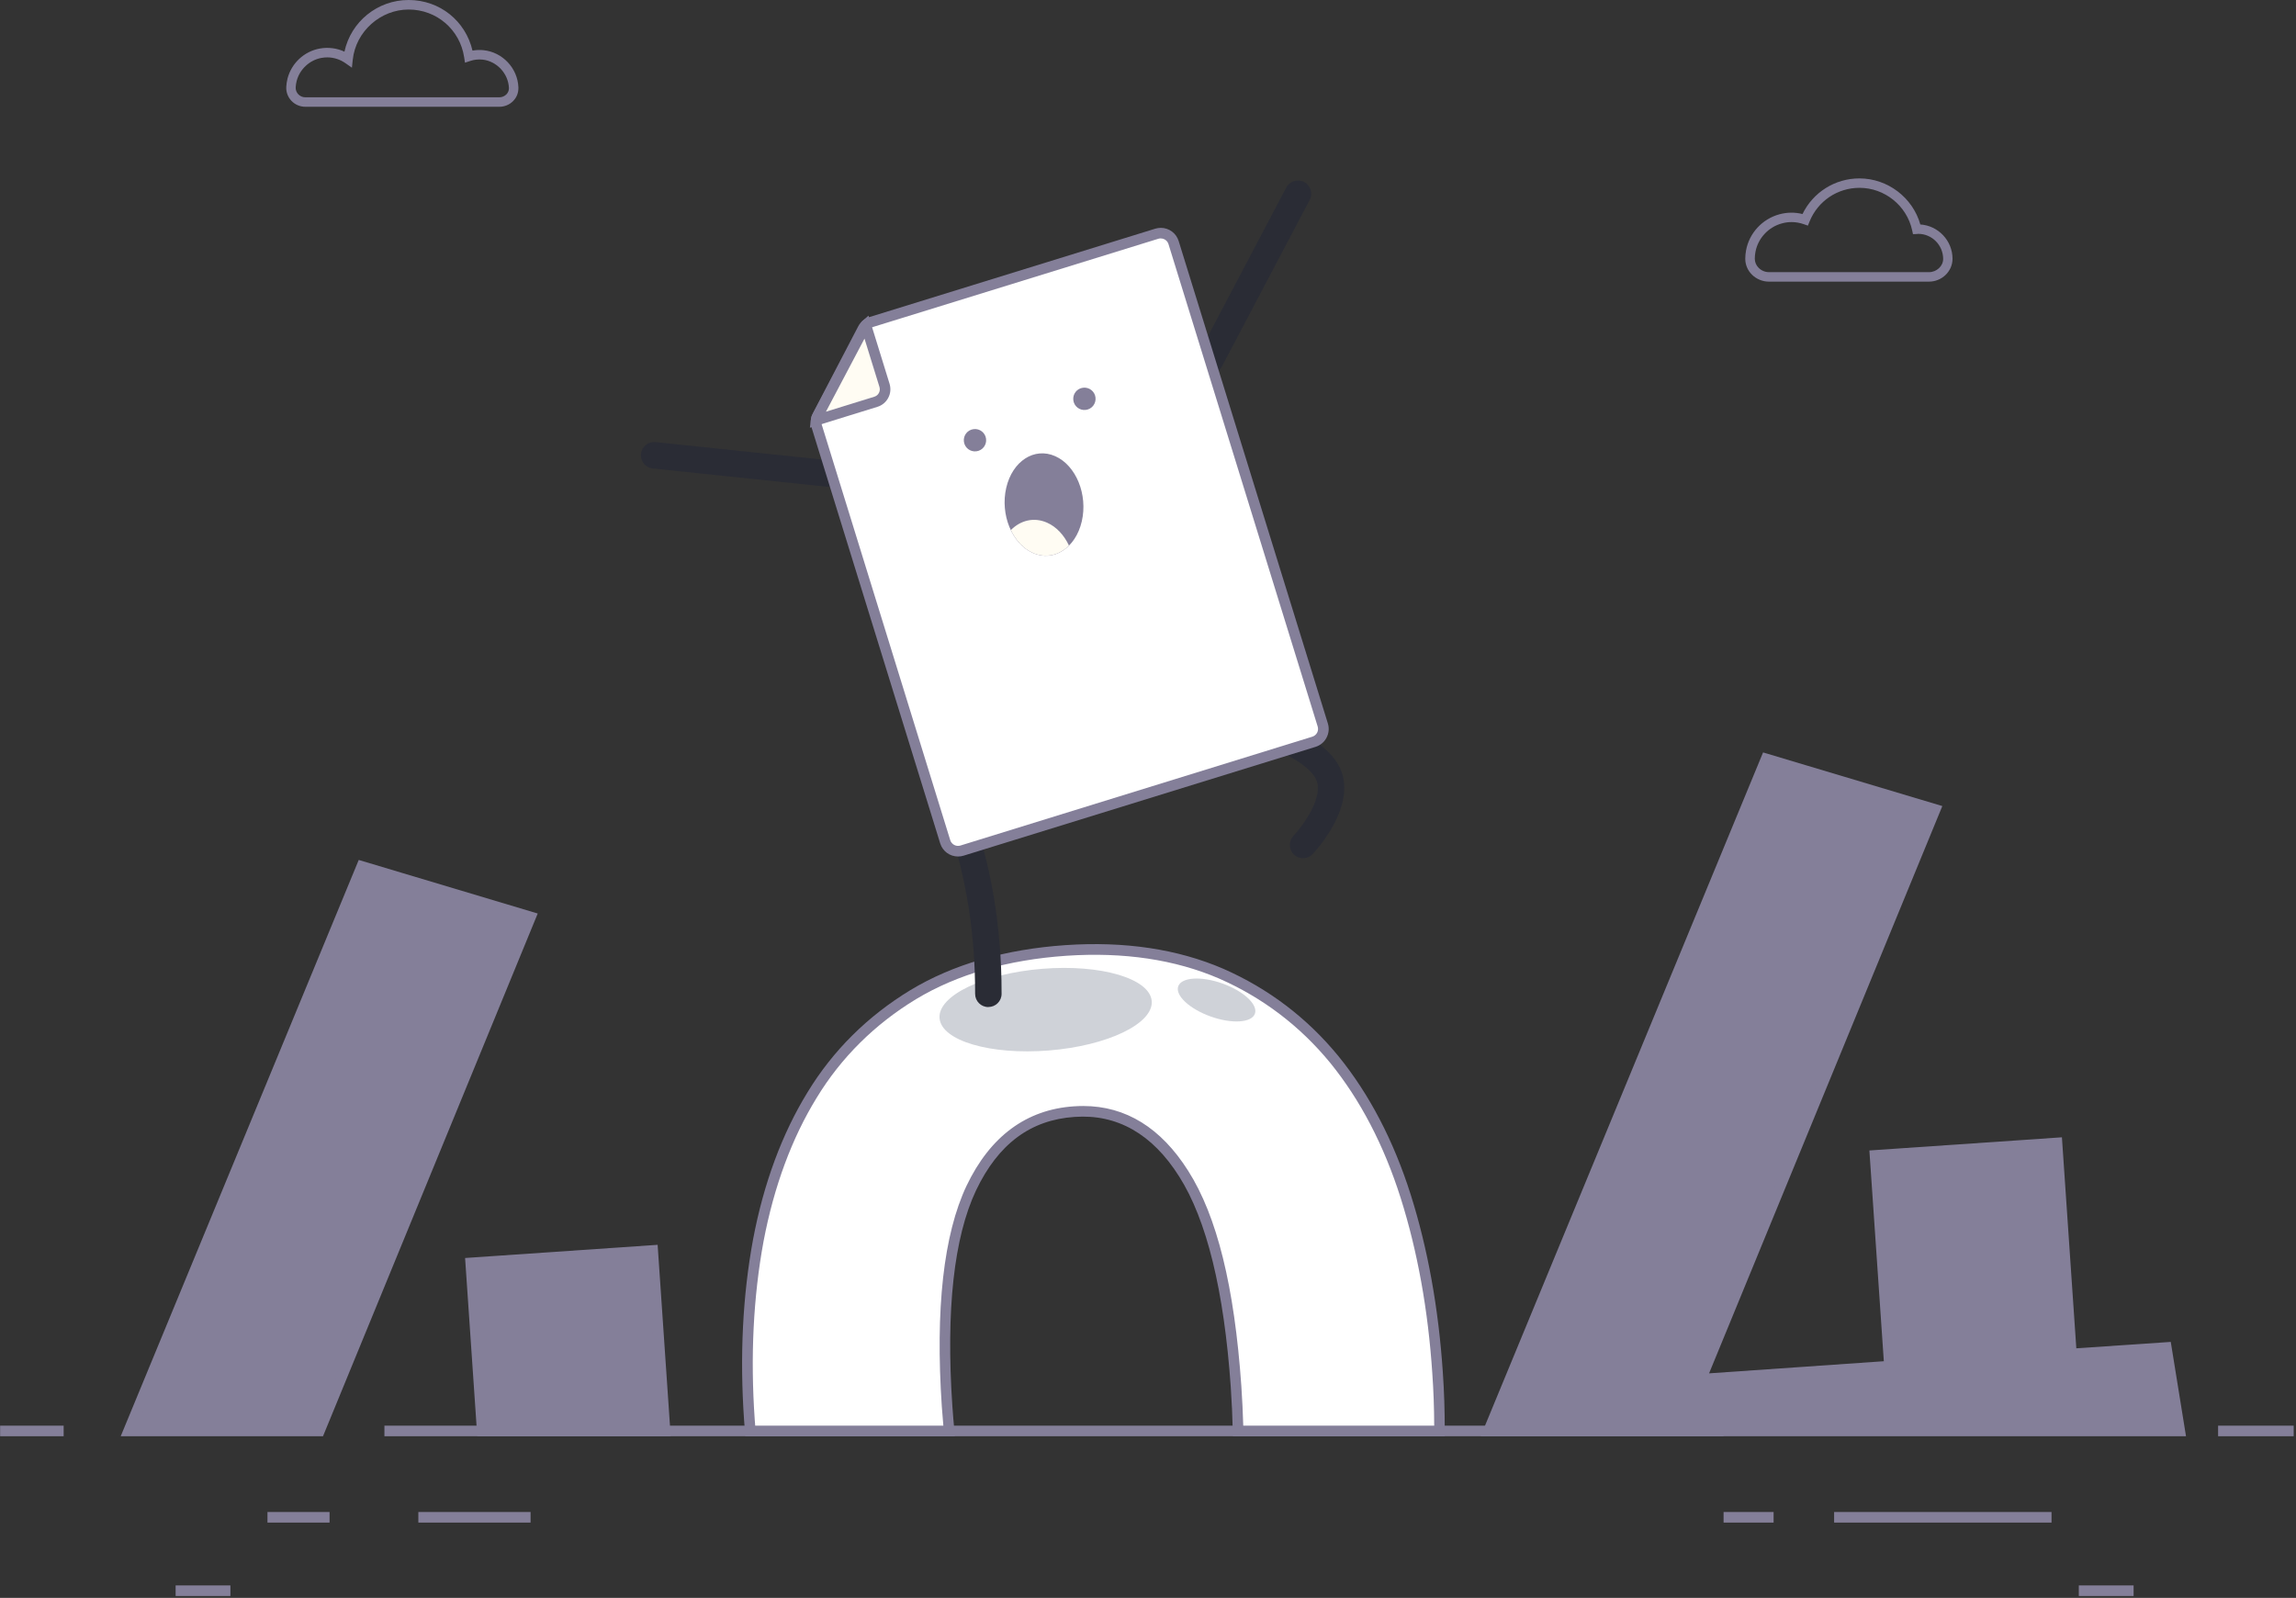 <svg width="296" height="206" viewBox="0 0 296 206" fill="none" xmlns="http://www.w3.org/2000/svg">
<rect x="0" y="0" width="296" height="206" fill="#333333" stroke="none"/>
<path d="M222.204 183.797H49.559V185.162H222.204V183.797Z" fill="#847F99"/>
<path d="M295.702 183.797H285.956V185.162H295.702V183.797Z" fill="#847F99"/>
<path d="M60.683 162.817L62.164 184.48H85.73L84.14 161.213L60.683 162.817Z" fill="#847F99"/>
<path d="M86.46 185.162H61.529L59.959 162.183L84.781 160.483L86.467 185.162H86.46ZM62.805 183.797H85L83.505 161.937L61.406 163.452L62.798 183.797H62.805Z" fill="#847F99"/>
<path d="M41.183 184.48L68.401 118.216L46.643 111.698L16.579 184.48H41.183Z" fill="#847F99"/>
<path d="M41.641 185.162H15.562L46.248 110.865L69.323 117.772L41.641 185.162ZM17.603 183.797H40.726L67.487 118.653L47.039 112.531L17.603 183.804V183.797Z" fill="#847F99"/>
<path d="M96.733 184.48H122.368C122.272 183.443 122.184 182.391 122.109 181.299C121.262 168.728 122.313 159.343 125.228 153.167C128.176 146.997 132.599 143.714 138.495 143.311C144.263 142.895 148.972 145.557 152.596 151.304C156.254 157.05 158.472 166.189 159.353 178.761C159.489 180.747 159.571 182.651 159.612 184.48H185.581C185.588 182.043 185.513 179.552 185.335 176.993C184.789 168.735 183.411 161.125 181.22 154.232C179.036 147.338 175.965 141.441 172.013 136.589C168.027 131.729 163.168 128.044 157.428 125.526C151.654 123.041 145 122.024 137.417 122.536C129.698 123.062 123.146 124.966 117.72 128.235C112.328 131.511 107.96 135.804 104.698 141.162C101.408 146.512 99.115 152.75 97.764 159.889C96.44 167.035 96.037 174.747 96.61 183.04C96.644 183.524 96.686 183.995 96.72 184.473L96.733 184.48Z" fill="white"/>
<path d="M186.263 185.162H158.943L158.929 184.494C158.888 182.637 158.799 180.726 158.67 178.808C157.803 166.373 155.564 157.241 152.015 151.672C148.548 146.178 144.009 143.605 138.536 143.994C132.851 144.376 128.694 147.475 125.834 153.46C122.975 159.521 121.944 168.878 122.777 181.259C122.852 182.337 122.941 183.388 123.036 184.418L123.104 185.162H96.091L96.009 184.139C95.982 183.791 95.954 183.443 95.927 183.088C95.354 174.863 95.743 167.022 97.088 159.767C98.459 152.532 100.828 146.151 104.117 140.8C107.386 135.429 111.843 131.006 117.365 127.648C122.859 124.331 129.588 122.379 137.369 121.847C144.979 121.328 151.817 122.352 157.7 124.891C163.508 127.437 168.504 131.224 172.538 136.145C176.524 141.039 179.663 147.052 181.868 154.013C184.065 160.954 185.458 168.666 186.01 176.938C186.181 179.395 186.263 181.927 186.256 184.473V185.156L186.263 185.162ZM160.273 183.797H184.898C184.891 181.518 184.809 179.245 184.652 177.041C184.113 168.878 182.734 161.275 180.571 154.436C178.414 147.632 175.357 141.776 171.487 137.019C167.59 132.269 162.765 128.61 157.161 126.153C151.483 123.703 144.856 122.72 137.471 123.219C129.916 123.737 123.391 125.621 118.081 128.822C112.751 132.064 108.444 136.336 105.291 141.517C102.09 146.724 99.783 152.948 98.439 160.019C97.122 167.158 96.733 174.891 97.299 182.999C97.32 183.265 97.34 183.531 97.361 183.797H121.617C121.548 182.999 121.48 182.18 121.419 181.347C120.572 168.728 121.644 159.152 124.606 152.873C127.657 146.492 132.311 143.045 138.447 142.629C138.85 142.602 139.252 142.588 139.648 142.588C145.129 142.588 149.674 145.4 153.175 150.935C156.895 156.777 159.14 165.861 160.035 178.713C160.151 180.426 160.232 182.132 160.28 183.797H160.273Z" fill="#847F99"/>
<path d="M281.008 184.48L279.274 173.73L267.037 174.556L265.187 147.359L241.723 148.963L243.586 176.133L219.275 177.812L249.476 104.361L227.684 97.836L191.9 184.48H281.008Z" fill="#847F99"/>
<path d="M281.813 185.162H190.884L227.295 97.004L250.405 103.918L220.334 177.054L242.863 175.491L241 148.321L265.822 146.622L267.679 173.826L279.855 173L281.82 185.162H281.813ZM192.924 183.797H280.209L278.701 174.447L266.409 175.28L264.553 148.082L242.454 149.597L244.317 176.768L218.232 178.569L248.562 104.798L228.08 98.669L192.918 183.797H192.924Z" fill="#847F99"/>
<path d="M148.48 129.061C148.712 131.968 142.781 134.821 135.226 135.429C127.671 136.036 121.358 134.173 121.126 131.265C120.894 128.358 126.825 125.505 134.38 124.898C141.935 124.29 148.248 126.153 148.48 129.061Z" fill="#CFD2D8"/>
<path d="M161.781 130.692C161.358 131.866 158.806 132.023 156.076 131.047C153.346 130.071 151.475 128.324 151.899 127.15C152.322 125.976 154.874 125.819 157.604 126.795C160.334 127.771 162.204 129.518 161.781 130.692Z" fill="#CFD2D8"/>
<path d="M8.206 183.797H0.016V185.162H8.206V183.797Z" fill="#847F99"/>
<path d="M42.487 194.929H34.481V196.294H42.487V194.929Z" fill="#847F99"/>
<path d="M68.402 194.929H53.933V196.294H68.402V194.929Z" fill="#847F99"/>
<path d="M228.653 194.929H222.203V196.294H228.653V194.929Z" fill="#847F99"/>
<path d="M264.484 194.929H236.454V196.294H264.484V194.929Z" fill="#847F99"/>
<path d="M29.704 204.395H22.641V205.76H29.704V204.395Z" fill="#847F99"/>
<path d="M275.064 204.395H268V205.76H275.064V204.395Z" fill="#847F99"/>
<path d="M127.411 129.832C126.47 129.832 125.705 129.068 125.712 128.119C125.746 113.22 121.303 103.447 120.163 101.631C119.931 101.406 119.767 101.112 119.692 100.778C119.549 100.136 119.788 99.454 120.307 99.044C120.819 98.642 121.528 98.567 122.115 98.853C123.719 99.631 126.122 107.187 126.142 107.262C127.514 111.65 129.145 118.83 129.125 128.126C129.125 129.068 128.36 129.825 127.418 129.825L127.411 129.832Z" fill="#2A2C35"/>
<path d="M167.993 110.64C167.569 110.64 167.146 110.483 166.812 110.169C166.129 109.514 166.109 108.436 166.757 107.753C167.904 106.545 170.886 102.58 169.569 100.273C168.19 97.864 162.614 95.693 159.427 94.895C158.513 94.663 157.96 93.741 158.185 92.827C158.417 91.912 159.338 91.359 160.253 91.585C161.243 91.83 169.972 94.13 172.524 98.58C175.384 103.576 169.474 109.848 169.214 110.115C168.88 110.463 168.429 110.64 167.979 110.64H167.993Z" fill="#2A2C35"/>
<path d="M155.981 48.225C155.715 48.225 155.442 48.164 155.189 48.028C154.357 47.591 154.036 46.553 154.473 45.721L165.823 24.181C166.259 23.348 167.297 23.027 168.129 23.464C168.962 23.901 169.283 24.939 168.846 25.771L157.496 47.311C157.189 47.891 156.595 48.225 155.988 48.225H155.981Z" fill="#2A2C35"/>
<path d="M111.747 63.275C111.686 63.275 111.631 63.275 111.57 63.268L84.154 60.395C83.219 60.299 82.536 59.459 82.632 58.518C82.728 57.583 83.567 56.907 84.509 56.996L111.925 59.869C112.86 59.965 113.542 60.804 113.447 61.746C113.358 62.619 112.614 63.275 111.754 63.275H111.747Z" fill="#2A2C35"/>
<path d="M169.392 95.632L124.026 109.657C123.111 109.937 122.142 109.425 121.855 108.511L105.277 54.9C105.141 54.464 105.189 53.993 105.394 53.59L111.243 42.377C111.454 41.967 111.823 41.66 112.266 41.523L149.128 30.126C150.043 29.846 151.012 30.358 151.298 31.272L170.531 93.462C170.811 94.376 170.299 95.345 169.385 95.632H169.392Z" fill="white"/>
<path d="M123.514 110.422C122.449 110.422 121.521 109.739 121.207 108.722L104.629 55.112C104.438 54.498 104.499 53.849 104.793 53.283L110.642 42.069C110.935 41.503 111.461 41.066 112.068 40.882L148.93 29.484C149.162 29.416 149.401 29.375 149.647 29.375C150.712 29.375 151.64 30.057 151.954 31.074L171.187 93.264C171.378 93.878 171.316 94.533 171.016 95.106C170.716 95.68 170.211 96.096 169.596 96.287L124.231 110.313C123.998 110.388 123.76 110.422 123.514 110.422ZM149.647 30.733C149.544 30.733 149.435 30.747 149.333 30.781L112.471 42.179C112.205 42.261 111.98 42.452 111.85 42.697L106.001 53.904C105.871 54.15 105.844 54.436 105.926 54.703L122.504 108.313C122.674 108.859 123.268 109.18 123.814 109.009L169.18 94.977C169.446 94.895 169.665 94.711 169.801 94.465C169.931 94.219 169.958 93.933 169.876 93.666L150.643 31.477C150.507 31.033 150.104 30.74 149.64 30.74L149.647 30.733Z" fill="#847F99"/>
<path d="M139.464 67.213C140.263 63.766 138.727 60.005 136.038 58.811C133.349 57.617 130.523 59.439 129.725 62.886C128.926 66.332 130.462 70.093 133.151 71.287C135.84 72.481 138.666 70.659 139.464 67.213Z" fill="#847F99"/>
<path d="M133.151 71.28C131.929 70.741 130.953 69.67 130.318 68.339C131.574 67.069 133.308 66.639 134.987 67.383C136.208 67.922 137.184 69.001 137.812 70.332C136.556 71.594 134.823 72.024 133.144 71.28H133.151Z" fill="#FFFCF3"/>
<path d="M111.625 41.899C111.625 41.899 111.591 41.94 111.571 41.953L105.292 53.856C105.258 53.959 105.237 54.068 105.224 54.177L112.922 51.795C113.816 51.522 114.315 50.573 114.042 49.679L111.632 41.899H111.625Z" fill="#FFFCF3"/>
<path d="M104.411 55.146L104.541 54.095C104.561 53.945 104.595 53.795 104.636 53.651L104.684 53.542L111.093 41.469C111.093 41.469 111.147 41.414 111.175 41.387L111.966 40.691L114.683 49.481C114.867 50.089 114.812 50.73 114.512 51.29C114.219 51.85 113.72 52.266 113.113 52.45L104.404 55.146H104.411ZM111.455 43.646L106.479 53.078L112.717 51.147C112.976 51.065 113.188 50.894 113.311 50.655C113.434 50.416 113.461 50.143 113.379 49.884L111.448 43.646H111.455Z" fill="#847F99"/>
<path d="M141.232 51.242C141.327 52.034 140.768 52.751 139.976 52.846C139.184 52.942 138.467 52.382 138.372 51.59C138.276 50.798 138.836 50.082 139.628 49.986C140.419 49.891 141.136 50.45 141.232 51.242Z" fill="#847F99"/>
<path d="M127.124 56.579C127.22 57.371 126.66 58.088 125.868 58.183C125.077 58.279 124.36 57.719 124.265 56.927C124.169 56.136 124.729 55.419 125.52 55.324C126.312 55.228 127.029 55.788 127.124 56.579Z" fill="#847F99"/>
<path d="M64.382 13.766H39.355C38.686 13.766 38.031 13.486 37.573 13.002C37.109 12.51 36.87 11.869 36.905 11.193C36.925 10.838 36.98 10.476 37.068 10.121C37.587 8.135 39.218 6.62 41.225 6.259C42.317 6.061 43.429 6.204 44.405 6.661C45.238 2.805 48.65 0 52.677 0C56.704 0 60.021 2.703 60.915 6.525C61.386 6.436 61.857 6.422 62.341 6.47C64.791 6.729 66.723 8.777 66.832 11.241C66.859 11.937 66.621 12.544 66.17 13.008C65.706 13.493 65.058 13.766 64.382 13.766ZM42.187 7.398C41.941 7.398 41.689 7.419 41.436 7.467C39.921 7.74 38.638 8.927 38.249 10.429C38.181 10.702 38.133 10.981 38.119 11.254C38.099 11.589 38.222 11.91 38.454 12.155C38.693 12.401 39.007 12.544 39.355 12.544H64.382C64.723 12.544 65.051 12.401 65.29 12.162C65.508 11.937 65.624 11.643 65.611 11.336C65.529 9.466 64.034 7.883 62.212 7.685C61.672 7.63 61.14 7.685 60.628 7.856L59.946 8.081L59.837 7.371C59.291 3.808 56.281 1.228 52.684 1.228C49.087 1.228 45.873 4.013 45.477 7.699L45.368 8.729L44.521 8.135C43.832 7.658 43.027 7.398 42.194 7.398H42.187Z" fill="#847F99"/>
<path d="M248.676 36.309H228.051C227.232 36.309 226.426 35.974 225.853 35.401C225.3 34.848 225 34.125 225 33.36C225 32.999 225.034 32.63 225.102 32.275C225.512 30.043 227.204 28.221 229.402 27.627C230.385 27.361 231.402 27.348 232.378 27.593C233.743 24.788 236.568 23 239.715 23C243.359 23 246.587 25.471 247.57 28.938C249.884 29.095 251.72 31.026 251.72 33.374C251.706 35.005 250.341 36.309 248.669 36.309H248.676ZM230.965 28.631C230.549 28.631 230.132 28.685 229.723 28.801C227.976 29.272 226.631 30.726 226.31 32.494C226.256 32.78 226.228 33.074 226.228 33.36C226.228 33.797 226.406 34.214 226.727 34.534C227.075 34.882 227.559 35.087 228.058 35.087H248.683C249.666 35.087 250.505 34.309 250.512 33.395C250.512 31.593 249.065 30.146 247.284 30.146C247.229 30.153 247.181 30.159 247.133 30.166L246.622 30.187L246.512 29.682C245.823 26.515 242.97 24.215 239.728 24.215C236.889 24.215 234.364 25.914 233.292 28.549L233.074 29.088L232.528 28.897C232.016 28.719 231.497 28.631 230.972 28.631H230.965Z" fill="#847F99"/>
</svg>
